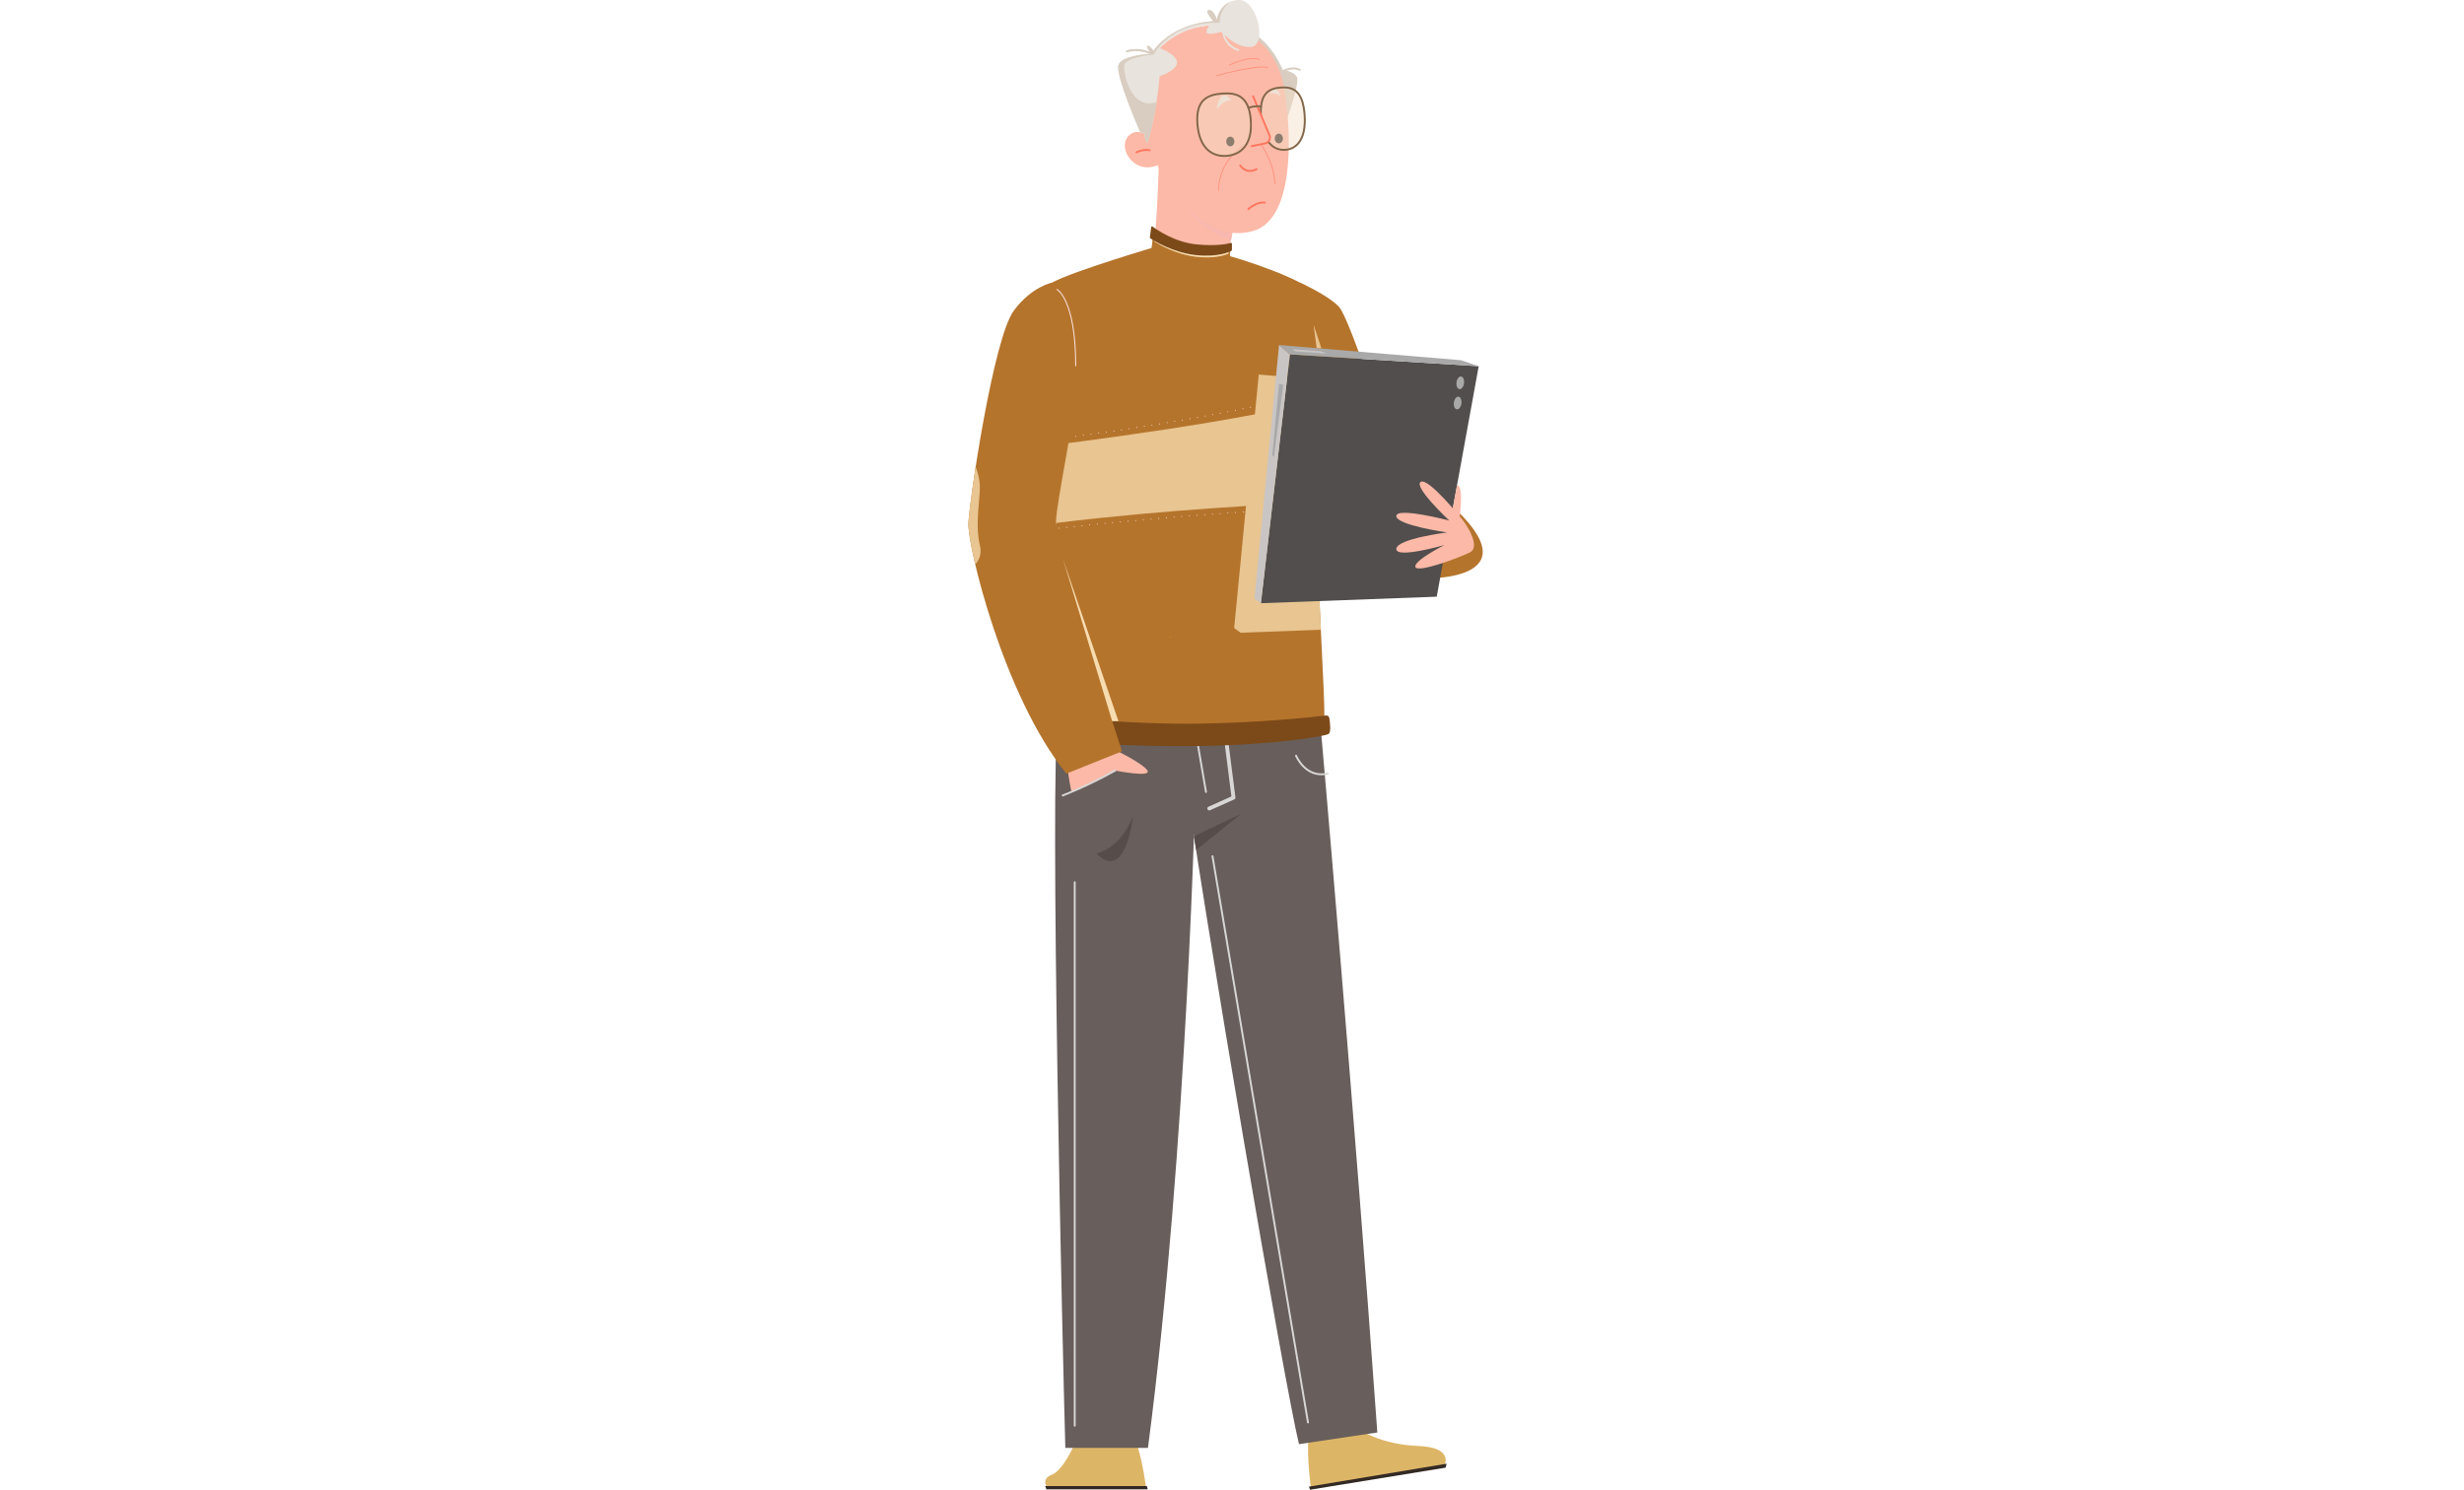 <?xml version="1.0" encoding="UTF-8"?>
<svg xmlns="http://www.w3.org/2000/svg" viewBox="0 0 639.42 386.65">
  <defs>
    <style>
      .cls-1, .cls-2, .cls-3, .cls-4, .cls-5, .cls-6, .cls-7 {
        fill: none;
        stroke-linecap: round;
      }

      .cls-1, .cls-3, .cls-4, .cls-5, .cls-6, .cls-7 {
        stroke-miterlimit: 10;
      }

      .cls-1, .cls-5 {
        stroke: #ff765f;
      }

      .cls-1, .cls-6, .cls-7 {
        stroke-width: .5px;
      }

      .cls-8 {
        fill: #f4ddc9;
        opacity: .46;
      }

      .cls-8, .cls-9, .cls-10, .cls-11, .cls-12, .cls-13, .cls-14, .cls-15, .cls-16, .cls-17, .cls-18, .cls-19, .cls-20, .cls-21, .cls-22, .cls-23, .cls-24 {
        stroke-width: 0px;
      }

      .cls-25 {
        isolation: isolate;
      }

      .cls-9 {
        fill: #e8e3dd;
      }

      .cls-10 {
        fill: #7c4a19;
      }

      .cls-2 {
        stroke-linejoin: round;
      }

      .cls-2, .cls-6 {
        stroke: #d8d7d6;
      }

      .cls-3 {
        mix-blend-mode: soft-light;
        stroke-dasharray: 0 2;
      }

      .cls-3, .cls-4 {
        stroke: #fce6e6;
      }

      .cls-3, .cls-4, .cls-5 {
        stroke-width: .25px;
      }

      .cls-11 {
        fill: #685e5b;
      }

      .cls-12 {
        fill: #f7dcb0;
      }

      .cls-12, .cls-15, .cls-24 {
        mix-blend-mode: multiply;
      }

      .cls-13 {
        fill: #d8cdc0;
      }

      .cls-14 {
        fill: #564c49;
      }

      .cls-15 {
        fill: #f9b8af;
      }

      .cls-16 {
        fill: #ea8c00;
      }

      .cls-17 {
        fill: #514e4d;
      }

      .cls-18 {
        fill: #b5742c;
      }

      .cls-19 {
        fill: #aaa9a9;
      }

      .cls-20 {
        fill: #c9c5c5;
      }

      .cls-5 {
        opacity: .54;
      }

      .cls-21 {
        fill: #332a24;
      }

      .cls-22 {
        fill: #fcb9a7;
      }

      .cls-23 {
        fill: #ddb566;
      }

      .cls-24 {
        fill: #e8c591;
      }

      .cls-7 {
        stroke: #826649;
      }
    </style>
  </defs>
  <g class="cls-25">
    <g id="OBJECTS">
      <g id="PEOPLE">
        <g>
          <path class="cls-18" d="M368.57,150.14s30.69,1.27,7.6-19.43"/>
          <path class="cls-18" d="M337.34,73.35s7.16,3.16,10.11,6.26c2.96,3.1,13.94,37.78,13.94,37.78l-26.65,2.13"/>
          <path class="cls-13" d="M337.44,17.92c-1.68-.9-3.67-.14-4.48.25-.04,0-.07,0-.07,0-2.88-6.83-7.28-9.29-7.28-9.29l7.7,23.84s4.15-11.1,3.24-12.72c-.56-.98-1.78-1.44-2.66-1.66.89-.31,2.21-.57,3.31.02.12.07.27.02.34-.1.06-.12.02-.27-.1-.34Z"/>
          <path class="cls-23" d="M352.68,371.03s5.62,3.88,15.24,4.25c9.62.37,6.87,5.12,6.87,5.12l-34.61,5.62s-1.12-7.62-.62-13.37"/>
          <path class="cls-23" d="M279.12,374.22s-3.04,7.29-6.09,8.49-1.29,3.32-1.29,3.32h25.65s-.83-6.92-2.58-11.81"/>
          <path class="cls-11" d="M342.64,187.82s8.79,99.67,14.78,183.97l-20.33,3.03h0c-3.72-15.26-24.4-135.42-30.88-182.3"/>
          <path class="cls-11" d="M343.31,189.73s-21.58,8.8-33.03,12.49c0,0-2.09,95.1-12.38,173.57h-21.44c-.6-20.55-4.23-174.93-1.86-190.18"/>
          <polyline class="cls-2" points="318.13 191.53 320.1 207.02 313.81 209.84"/>
          <line class="cls-6" x1="310.62" y1="191.91" x2="312.96" y2="205.55"/>
          <path class="cls-22" d="M300.79,37.95s-4.22-5.67-7.6-2.98c-3.93,3.13,1.72,12.08,9.05,6.88"/>
          <path class="cls-1" d="M294.92,39.54s2.42-1.43,5.21,0"/>
          <path class="cls-18" d="M300.78,63.78s-22.25,6.54-27.77,9.57c-5.52,3.03,1.57,48.23,1.57,48.23,0,0-3.07,65.33-1.2,68.38,2.81,4.57,66.42,2.44,69.92-.24,1.96-.55-4.41-64.38.17-77.09.26-16.66-1.36-35.54-2.46-36.79-2.95-3.33-18.54-8.67-23.63-9.8"/>
          <path class="cls-18" d="M316.55,91.66c8.01-.74,6-15.62,4.57-22.75-.14-.69-.66-1.24-1.33-1.44-.9-.25-1.68-.46-2.31-.6-.06-.01-.11-.02-.17-.03l-16.12-2.2c-.27-.04-.53-.02-.78.06-.54.16-1.62.48-3.05.92-1.09.33-1.65,1.55-1.17,2.59,3.27,7.13,12.01,24.24,20.37,23.46Z"/>
          <path class="cls-22" d="M300.7,42.66s-.33,15.09-1.52,23.19c0,0,9.04,18.31,15.58,18.4,6.54.09,3.94-18.13,3.94-18.13l1.56-8.1-19.56-15.36Z"/>
          <path class="cls-15" d="M300.95,42.72c3.89,8.39,10.47,17.39,18.51,19.58l1.09-5.64-19.56-15.36s-.01.52-.04,1.43Z"/>
          <path class="cls-22" d="M333.32,23.25c2.01,12.44,2.41,33.59-8.04,36.67-15.7,4.64-27.99-19.67-29.74-30.42-1.75-10.75,5.54-20.89,16.29-22.65,10.75-1.75,19.59,4.67,21.49,16.39Z"/>
          <path class="cls-4" d="M303.9,120.89s15.1-5.16,37.01-7"/>
          <path class="cls-4" d="M296.8,118.68s20.68-3.87,44.07-4.79"/>
          <path class="cls-21" d="M320.33,36.72c0,.69-.48,1.26-1.06,1.26s-1.06-.56-1.06-1.26.48-1.26,1.06-1.26,1.06.56,1.06,1.26Z"/>
          <path class="cls-21" d="M332.92,35.95c0,.69-.48,1.26-1.06,1.26s-1.06-.56-1.06-1.26.48-1.26,1.06-1.26,1.06.56,1.06,1.26Z"/>
          <path class="cls-9" d="M315.75,28.34s1.93-2.58,3.82-2.26c0,0-2.85-4.14-3.82,2.26Z"/>
          <path class="cls-9" d="M329.57,24.34s1.36-.52,2.76.65c0,0-1.29-4.2-2.76-.65Z"/>
          <path class="cls-16" d="M303.47,165.24c.13.29.27.32.43.16-.14-.05-.28-.11-.43-.16Z"/>
          <path class="cls-18" d="M319.16,65.83l.3-1.57c-1.62.82-3.69,1.15-5.67,1.03-8.02-.47-14.44-5.77-14.44-5.77l-.17,1.86c-.15,1.5-.31,2.91-.5,4.17,0,0,9.48,19.21,16.34,19.31,6.86.1,4.13-19.02,4.13-19.02Z"/>
          <path class="cls-12" d="M313.58,65.6c-7.64-.44-13.76-5.5-13.76-5.5l-.16,1.77c-.03.28-.06.55-.08.82,1.63,1.02,5.92,3.43,10.88,3.97,4.38.48,7.06-.28,8.3-.79l.24-1.25c-1.55.79-3.52,1.09-5.41.98Z"/>
          <path class="cls-10" d="M298.74,58.95l-.35,2.7c0,.08.02.15.09.19.78.52,5.84,3.72,11.82,4.36,5.81.62,8.72-.82,9.29-1.14.06-.04.1-.1.1-.18v-1.63c0-.14-.14-.24-.27-.2-.84.24-3.65.88-8.8.39-5.71-.53-10.35-3.76-11.53-4.64-.13-.1-.32-.02-.34.14Z"/>
          <path class="cls-10" d="M271.87,185.72c-.5-.06-.91.36-.85.85.18,1.59.56,4.62.87,5.12.42.69,19.65,2.21,39.03,1.94,19.38-.28,33.08-2.49,33.91-3.18.61-.51.32-2.89.13-4.11-.07-.41-.44-.69-.85-.64-3.19.38-16.58,1.88-33.33,2.12-16.79.24-34.63-1.62-38.91-2.1Z"/>
          <path class="cls-24" d="M273.63,115.47c.94,7.88.96,6.11.96,6.11,0,0-.28,5.87-.61,14.16,28.49-3.52,58.65-5,67.82-5.39.07-7.95.52-14.49,1.68-17.72.05-3.08.03-6.23-.03-9.33-16.24,5.53-69.82,12.16-69.82,12.16Z"/>
          <path class="cls-22" d="M289.38,194.64s7.18,3.45,8.38,5.35c1.2,1.9-8.38,0-8.38,0,0,0-9.15,4.79-11.33,5.56,0,0-.84-3.94-.99-6.34"/>
          <path class="cls-18" d="M273.01,73.35s-5.38,1.07-9.94,7.3c-5.32,7.26-11.49,49.28-11.77,55.09s9.05,44.84,25.43,65.05l14.44-5.8s-17.49-52.88-17.19-59.25c.3-6.37,5.18-28.4,5.18-34.61s1.17-19.58-6.14-27.79Z"/>
          <path class="cls-4" d="M274.3,75.12s4.85,2.56,4.85,19.82"/>
          <polygon class="cls-12" points="275.78 144.85 288.61 187.17 290.24 187.17 275.78 144.85"/>
          <path class="cls-24" d="M253.08,146.48c.94-1.01,1.78-2.63,1.2-4.99-1.1-4.5-.31-9.43-.03-13.94.17-2.65-.49-4.95-1.07-6.4-1.09,7.05-1.8,12.71-1.89,14.59-.07,1.55.54,5.46,1.78,10.73Z"/>
          <path class="cls-14" d="M284.52,221.51s6.19-1.03,9.48-9.67c0,0-1.78,17.46-9.48,9.67Z"/>
          <polygon class="cls-14" points="309.84 217.04 322.04 211.24 310.4 220.62 309.84 217.04"/>
          <line class="cls-6" x1="314.65" y1="222.22" x2="339.43" y2="369.2"/>
          <line class="cls-6" x1="278.9" y1="228.98" x2="278.9" y2="370.04"/>
          <path class="cls-6" d="M275.78,206.46s6.45-2.43,13.61-6.47"/>
          <path class="cls-6" d="M336.33,196.13s2.44,5.95,8.17,4.66"/>
          <polygon class="cls-21" points="271.24 385.7 297.62 385.7 297.83 386.55 271.54 386.55 271.24 385.7"/>
          <polygon class="cls-21" points="339.68 385.85 339.96 386.65 375.15 380.92 375.4 379.9 339.68 385.85"/>
          <path class="cls-3" d="M274.81,137.08s40.69-4.53,65.46-4.95"/>
          <path class="cls-3" d="M279.15,113.26s39.3-5.07,62.53-11.68"/>
          <path class="cls-1" d="M321.83,42.92s1.45,2.44,4.27.99"/>
          <path class="cls-1" d="M323.97,54.27s2.09-1.97,4.27-1.69"/>
          <path class="cls-5" d="M327.19,37.44s3.32,4.23,3.66,10.21"/>
          <path class="cls-5" d="M322.44,37.93s-6.03,3.6-6.24,11.48"/>
          <path class="cls-8" d="M324.58,31.13c.48,6.23-2.42,9.02-6.24,9.32s-7.12-2.02-7.6-8.25,2.53-7.61,6.35-7.91c3.82-.3,7.01.61,7.49,6.84Z"/>
          <path class="cls-8" d="M338.54,29.66c.48,6.23-1.85,8.98-4.97,9.22-3.12.24-5.85-2.12-6.33-8.35s1.96-7.57,5.08-7.81,5.74.71,6.22,6.94Z"/>
          <path class="cls-7" d="M324.58,31.13c.48,6.23-2.42,9.02-6.24,9.32s-7.12-2.02-7.6-8.25,2.53-7.61,6.35-7.91c3.82-.3,7.01.61,7.49,6.84Z"/>
          <path class="cls-7" d="M338.54,29.66c.48,6.23-1.85,8.98-4.97,9.22-3.12.24-5.85-2.12-6.33-8.35s1.96-7.57,5.08-7.81,5.74.71,6.22,6.94Z"/>
          <path class="cls-22" d="M325.19,24.99l4.25,10.11c.38.89-.16,1.91-1.11,2.11l-3.5.72"/>
          <path class="cls-1" d="M325.19,24.99l4.25,10.11c.38.89-.16,1.91-1.11,2.11l-3.5.72"/>
          <path class="cls-7" d="M323.97,27.97s1.94-.63,3.28-.3"/>
          <path class="cls-5" d="M315.75,19.64s10.3-2.89,13.28-2.11"/>
          <path class="cls-5" d="M319.02,16.9s4.89-2.46,7.8-1.48"/>
          <path class="cls-24" d="M320.26,163l1.67,1.22,20.85-.77c-.94-19.35-1.92-43.51.71-50.81.07-4.65,0-9.47-.17-14.04l-16.67-1.39-6.38,65.79Z"/>
          <path class="cls-9" d="M321.41,0c-4.93.21-5.67,5.07-5.67,5.07,0,0-.6-2.46-2.01-2.46s1.12,2.89,1.12,2.89c0,0-9.99.14-15.55,7.67,0,0-.98-1.48-1.55-1.27-.37.14.2.98.64,1.53-1.52-.54-3.78-1.03-6.01-.37-.13.04-.21.18-.17.31.04.13.18.21.31.17,2.16-.65,4.39-.11,5.85.42-1.63.12-7.43.69-8.15,2.93-.84,2.6,5.65,17.42,5.65,17.42l1.19.41s-.15,1.63.69,2.42c0,0,2.23-6.53,3.19-17.37,0,0,10.09-3.13,0-7.3,0,0,4.34-5.19,12.92-5.91,0,0-1.41,1.88-.42,2.16.99.28,3.66-.49,3.66-.49,0,0,.01.02.03.04.21,1.41,1.02,3.94,4.14,4.95.03,0,.05.01.08.01.11,0,.2-.07.24-.17.04-.13-.03-.27-.16-.31-2.37-.77-3.28-2.45-3.64-3.74,1.16,1.2,3.7,3.37,6.83,3.17,4.31-.28,1.71-12.39-3.22-12.18Z"/>
          <path class="cls-13" d="M319.5.38c-3.2,1.17-3.75,4.69-3.75,4.69,0,0-.6-2.46-2.01-2.46s1.12,2.89,1.12,2.89c0,0-9.99.14-15.55,7.67,0,0-.98-1.48-1.55-1.27-.37.14.2.98.64,1.53-1.52-.54-3.78-1.03-6.01-.37-.13.04-.21.18-.17.31.04.13.18.21.31.17,2.16-.65,4.39-.11,5.85.42-1.63.12-7.43.69-8.15,2.93-.84,2.6,5.65,17.42,5.65,17.42l1.19.41s-.15,1.63.69,2.42c0,0,1.32-3.88,2.37-10.6-6.78,2.12-8.66-7.66-8.38-9.66.28-1.99,7.6-2.75,7.6-2.75,5.82-9.34,17.13-8.17,17.13-8.17.21-3.93,2.59-5.38,3.01-5.61Z"/>
          <g>
            <polygon class="cls-17" points="334.74 91.99 327.21 156.56 372.84 154.87 383.73 95.05 334.74 91.99"/>
            <polygon class="cls-20" points="327.21 156.56 325.54 155.34 331.92 89.55 334.74 91.99 327.21 156.56"/>
            <polygon class="cls-19" points="383.73 95.05 379.13 93.49 331.92 89.55 334.74 91.99 383.73 95.05"/>
            <path class="cls-19" d="M379.92,99.49c-.12.91-.65,1.58-1.19,1.51-.54-.07-.88-.86-.76-1.77.12-.91.65-1.58,1.19-1.51.54.07.88.86.76,1.77Z"/>
            <path class="cls-19" d="M379.24,104.73c-.12.91-.65,1.58-1.19,1.51-.54-.07-.88-.86-.76-1.77.12-.91.65-1.58,1.19-1.51.54.07.88.86.76,1.77Z"/>
            <polygon class="cls-20" points="335.44 90.63 336.1 91.19 344.31 91.75 342.81 91.19 335.44 90.63"/>
            <polygon class="cls-19" points="331.92 99.64 330.14 118.17 330.61 118.55 333 99.83 331.92 99.64"/>
          </g>
          <path class="cls-22" d="M379.68,135.11s-8.98-11.3-10.99-10.04c-2.01,1.26,7.41,10.04,7.41,10.04,0,0-13.68-3.58-13.75-1.19-.06,2.39,13.18,4.27,13.18,4.27,0,0-13.06,1.63-13.18,4.27-.13,2.64,12.49-1,12.49-1,0,0-8.1,4.08-7.53,5.71.56,1.63,11.61-2.51,14.19-3.83,2.57-1.32-.44-6.54-1.82-8.22Z"/>
          <path class="cls-22" d="M378.52,136.25s1.65-10.41-.42-10.3l-1.51,8.28"/>
          <polygon class="cls-24" points="341.68 90.36 340.87 84.25 342.89 90.36 341.68 90.36"/>
        </g>
      </g>
    </g>
  </g>
</svg>